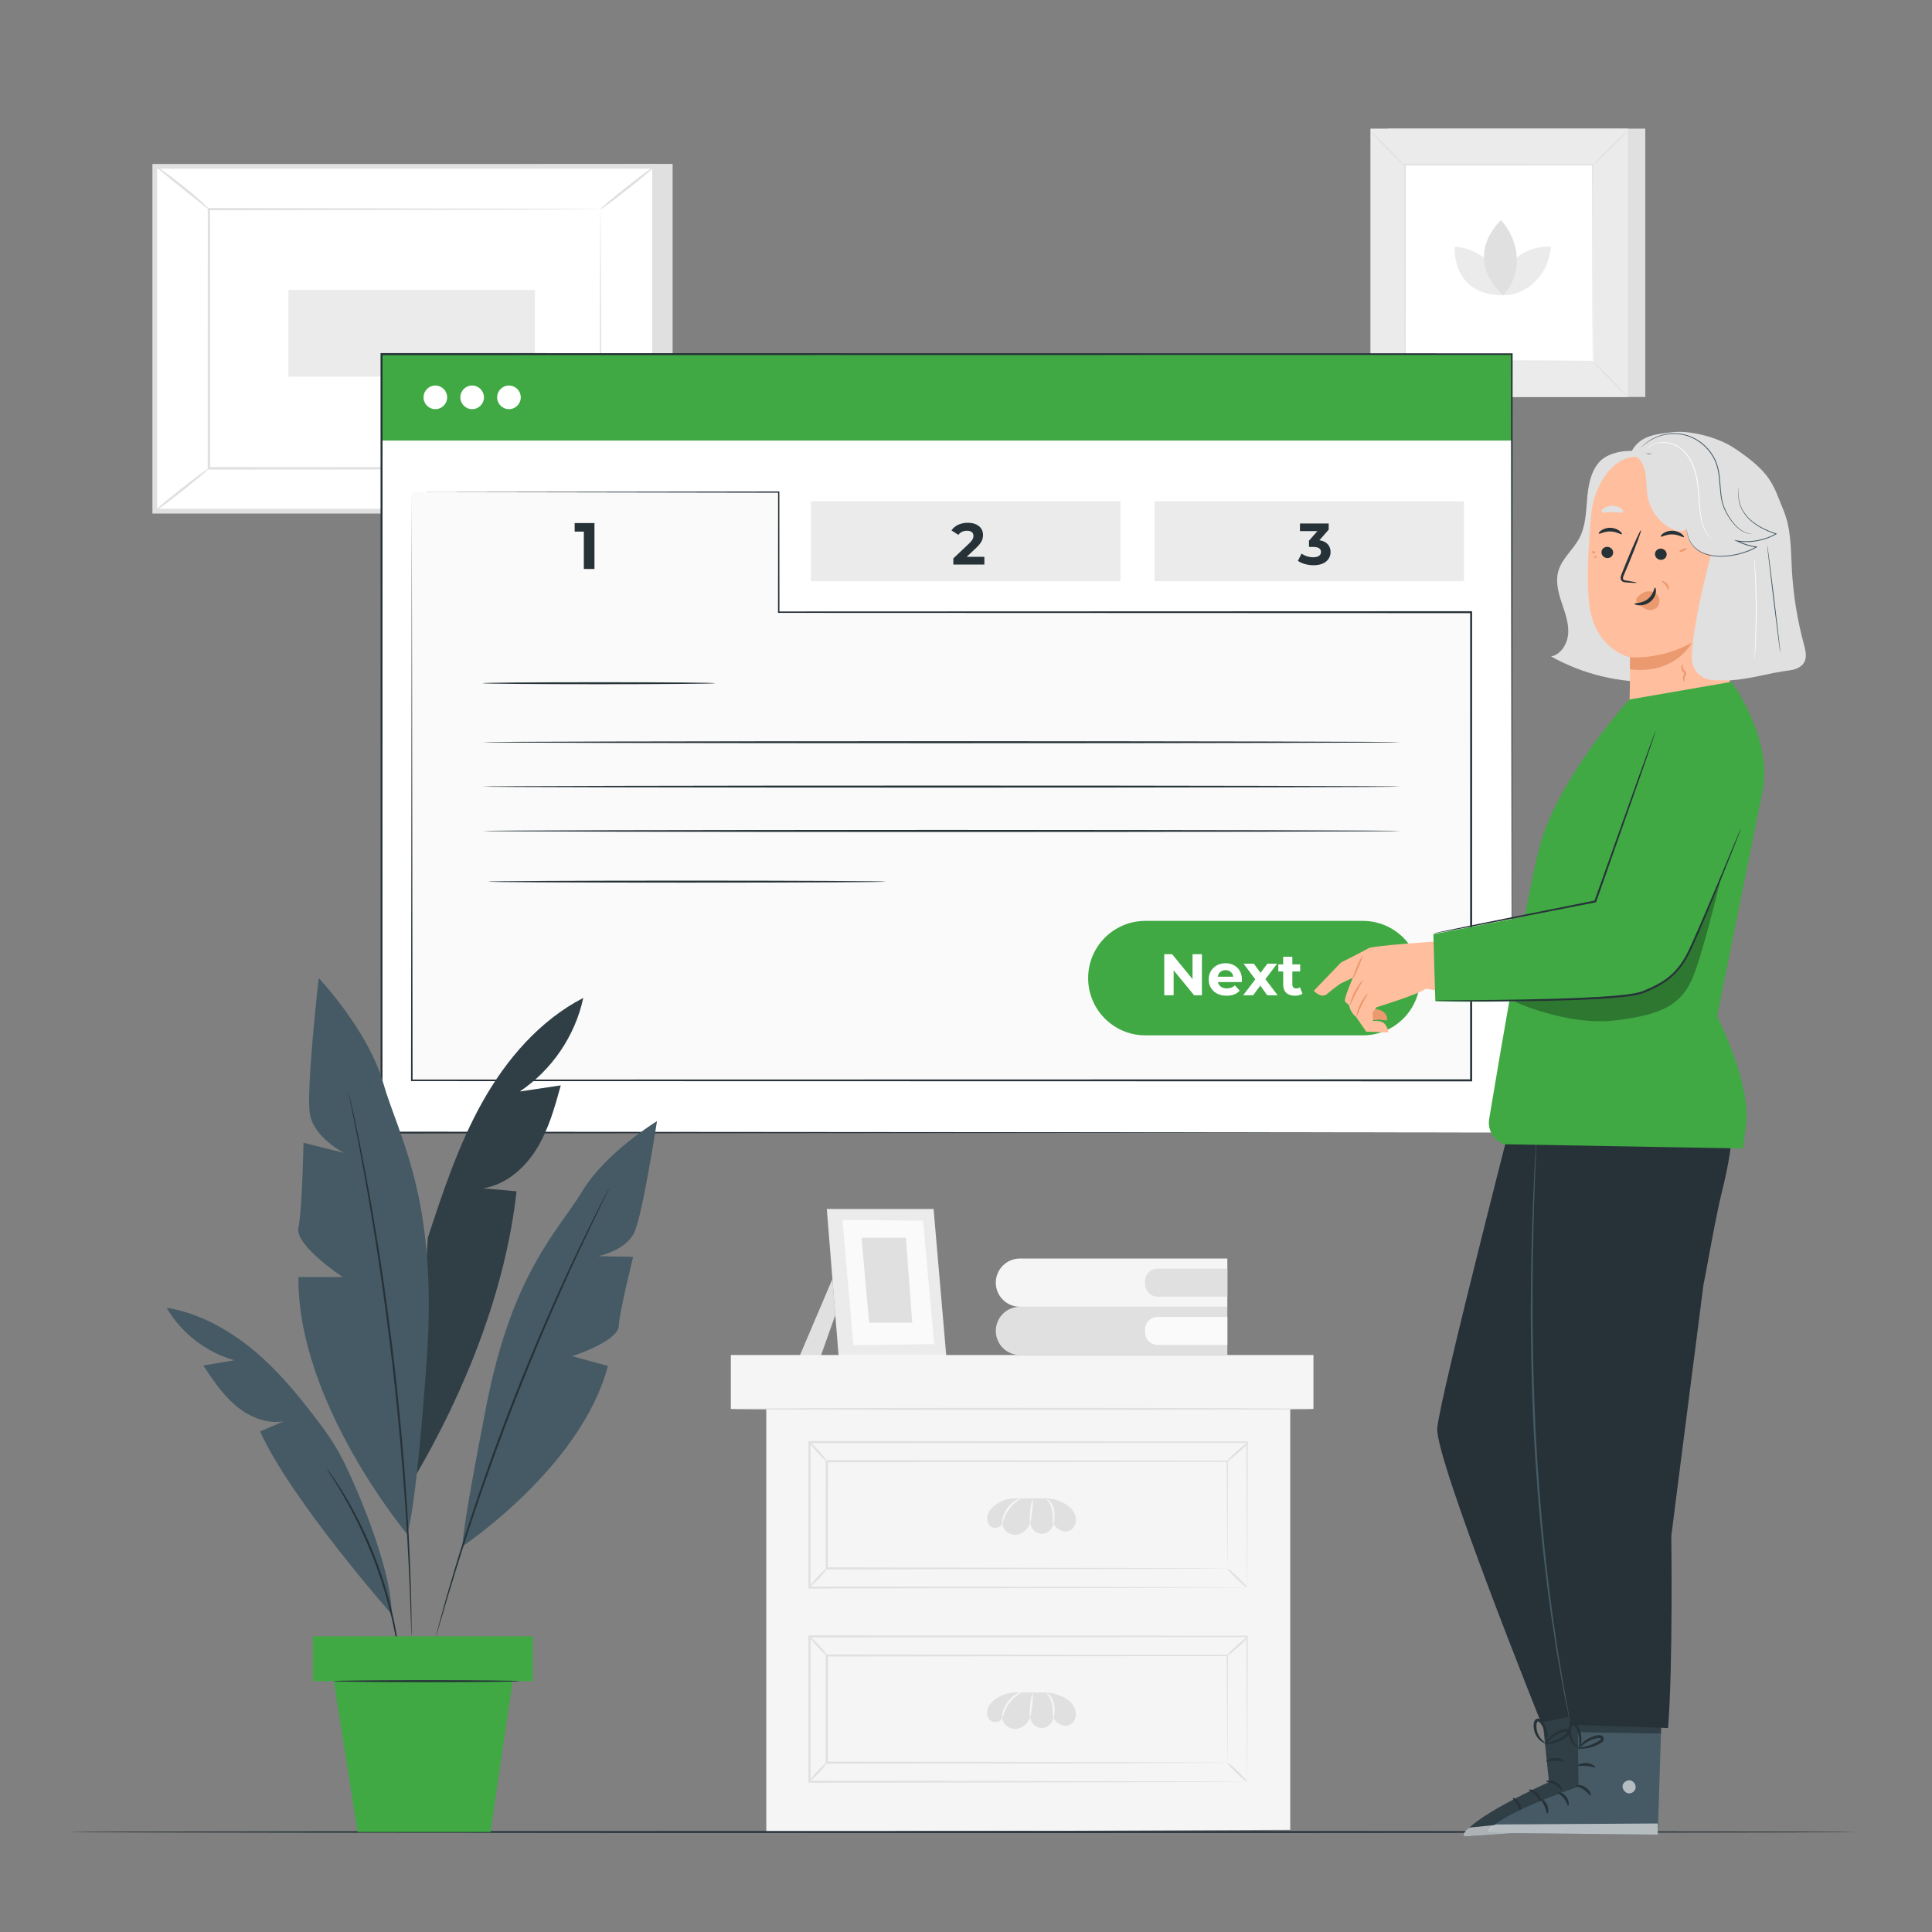 <svg width="500" height="500" viewBox="0 0 500 500" fill="none" xmlns="http://www.w3.org/2000/svg">
	<rect x="0" y="0" width="500" height="500" fill="#808080" stroke="none"/>
	<path d="M174.074 42.416V132.479H44.72L40.059 43.046L174.074 42.416Z" fill="#E0E0E0" />
	<path d="M40.059 43.046L40.059 132.289H169.414V43.046L40.059 43.046Z" fill="white" />
	<path d="M170.028 132.902H39.446V42.432H170.028V132.902ZM40.673 131.675H168.801V43.659H40.673V131.675Z" fill="#E0E0E0" />
	<path d="M155.404 54.133H54.069V121.201H155.404V54.133Z" fill="white" />
	<path d="M155.404 54.133C155.404 54.133 155.23 54.145 154.904 54.15C154.561 54.154 154.084 54.16 153.463 54.167C152.179 54.175 150.315 54.187 147.898 54.202C143.031 54.22 135.953 54.247 127.016 54.281C109.146 54.316 83.852 54.366 54.07 54.425L54.363 54.132C54.371 74.623 54.38 97.328 54.39 121.192V121.2L54.07 120.881C92.296 120.905 127.54 120.928 155.404 120.946L155.149 121.201C155.205 100.791 155.251 84.057 155.283 72.403C155.311 66.579 155.333 62.028 155.348 58.909C155.36 57.368 155.37 56.185 155.377 55.363C155.386 54.56 155.404 54.133 155.404 54.133C155.404 54.133 155.422 54.523 155.431 55.31C155.438 56.121 155.447 57.288 155.46 58.808C155.475 61.914 155.497 66.445 155.525 72.245C155.557 83.936 155.603 100.725 155.659 121.201L155.66 121.456H155.405C127.54 121.474 92.297 121.496 54.071 121.521H53.751V121.201V121.193C53.76 97.329 53.769 74.625 53.777 54.133V53.839L54.07 53.84C83.93 53.899 109.291 53.949 127.209 53.984C136.119 54.018 143.173 54.044 148.025 54.063C150.417 54.078 152.261 54.09 153.532 54.098C154.139 54.105 154.604 54.111 154.94 54.115C155.253 54.122 155.404 54.133 155.404 54.133Z" fill="#E0E0E0" />
	<path d="M40.059 42.795C40.113 42.725 40.959 43.28 42.283 44.235C43.606 45.191 45.408 46.546 47.354 48.103C49.3 49.661 51.011 51.134 52.216 52.237C53.421 53.341 54.125 54.068 54.068 54.133C53.948 54.269 50.838 51.704 46.954 48.602C43.068 45.504 39.945 42.941 40.059 42.795Z" fill="#E0E0E0" />
	<path d="M169.414 43.046C169.524 43.184 166.476 45.779 162.608 48.84C158.739 51.902 155.514 54.272 155.405 54.133C155.295 53.995 158.342 51.401 162.212 48.338C166.079 45.277 169.305 42.907 169.414 43.046Z" fill="#E0E0E0" />
	<path d="M169.312 132.302C164.505 128.406 159.697 124.509 154.889 120.612L169.312 132.302Z" fill="white" />
	<path d="M154.889 120.612C155 120.475 158.319 122.981 162.301 126.208C166.284 129.437 169.423 132.164 169.311 132.301C169.2 132.438 165.882 129.933 161.898 126.704C157.917 123.478 154.778 120.749 154.889 120.612Z" fill="#E0E0E0" />
	<path d="M40.059 132.289C39.95 132.15 42.965 129.583 46.794 126.555C50.624 123.526 53.817 121.183 53.926 121.322C54.035 121.46 51.02 124.027 47.19 127.056C43.362 130.084 40.169 132.427 40.059 132.289Z" fill="#E0E0E0" />
	<path d="M74.644 75.028V97.486H138.407V75.028H74.644Z" fill="#EBEBEB" />
	<path d="M317.638 338.19V350.675H263.954C260.507 350.675 257.712 347.88 257.712 344.433C257.712 340.986 260.507 338.191 263.954 338.191" fill="#E0E0E0" />
	<path d="M317.638 348.058H299.611C297.802 348.058 296.336 346.592 296.336 344.783V344.083C296.336 342.274 297.802 340.808 299.611 340.808H317.638V348.058Z" fill="#FAFAFA" />
	<path d="M317.638 325.706V338.19H263.954C260.507 338.19 257.712 335.395 257.712 331.948C257.712 328.501 260.507 325.706 263.954 325.706H317.638Z" fill="#F5F5F5" />
	<path d="M317.638 335.573H299.611C297.802 335.573 296.336 334.107 296.336 332.298V331.598C296.336 329.789 297.802 328.323 299.611 328.323H317.638V335.573Z" fill="#E0E0E0" />
	<path d="M215.43 330.996L206.904 351.022H212.391L216.179 340.326L215.43 330.996Z" fill="#E0E0E0" />
	<path d="M241.609 312.874L244.903 351.022H217.037L213.976 312.874H241.609Z" fill="#EBEBEB" />
	<path d="M238.887 315.901L241.772 347.853L220.855 348.128L218.03 315.715L238.887 315.901Z" fill="#FAFAFA" />
	<path d="M234.448 320.324L236.089 342.311H224.932L222.963 320.324H234.448Z" fill="#E0E0E0" />
	<path d="M339.921 350.675H189.139V364.623H339.921V350.675Z" fill="#F5F5F5" />
	<path d="M333.914 473.561L198.317 474.116V364.623H333.914V473.561Z" fill="#F5F5F5" />
	<path d="M339.921 364.623C339.921 364.773 306.165 364.894 264.534 364.894C222.889 364.894 189.139 364.773 189.139 364.623C189.139 364.473 222.888 364.352 264.534 364.352C306.165 364.352 339.921 364.473 339.921 364.623Z" fill="#E0E0E0" />
	<path d="M322.733 410.843C322.733 410.843 322.721 410.612 322.715 410.177C322.711 409.727 322.704 409.088 322.696 408.251C322.686 406.547 322.671 404.057 322.652 400.834C322.629 394.377 322.596 384.997 322.554 373.228L322.732 373.406C295.539 373.428 254.859 373.462 209.505 373.499H209.498L209.769 373.228C209.766 386.295 209.763 398.974 209.761 410.843L209.498 410.581C242.067 410.63 270.339 410.672 290.486 410.703C300.565 410.734 308.609 410.759 314.153 410.777C316.913 410.792 319.047 410.803 320.511 410.811C321.226 410.818 321.774 410.824 322.162 410.828C322.535 410.832 322.733 410.843 322.733 410.843C322.733 410.843 322.557 410.854 322.194 410.86C321.814 410.864 321.276 410.869 320.575 410.877C319.124 410.885 317.009 410.896 314.273 410.911C308.743 410.928 300.72 410.953 290.667 410.985C270.475 411.015 242.14 411.058 209.499 411.107H209.236V410.844C209.233 398.975 209.23 386.297 209.227 373.229V372.958H209.498H209.505C254.859 372.995 295.54 373.029 322.732 373.051H322.911L322.91 373.229C322.868 385.044 322.835 394.46 322.813 400.942C322.794 404.148 322.779 406.625 322.769 408.32C322.761 409.142 322.754 409.772 322.75 410.214C322.745 410.636 322.733 410.843 322.733 410.843Z" fill="#E0E0E0" />
	<path d="M213.986 405.908C214.096 406.01 213.215 407.133 212.02 408.415C210.824 409.698 209.767 410.655 209.657 410.553C209.548 410.451 210.428 409.328 211.623 408.045C212.819 406.763 213.877 405.806 213.986 405.908Z" fill="#E0E0E0" />
	<path d="M213.986 378.163C213.875 378.264 212.781 377.243 211.543 375.883C210.304 374.523 209.389 373.338 209.5 373.237C209.611 373.136 210.705 374.157 211.944 375.517C213.183 376.877 214.097 378.062 213.986 378.163Z" fill="#E0E0E0" />
	<path d="M322.935 373.346C323.052 373.457 321.967 374.669 320.47 375.957C318.972 377.246 317.748 378.256 317.647 378.16C317.53 378.049 318.614 376.837 320.113 375.548C321.61 374.261 322.834 373.25 322.935 373.346Z" fill="#E0E0E0" />
	<path d="M322.736 410.845C322.632 410.953 321.408 409.936 320.004 408.573C318.599 407.211 317.545 406.019 317.649 405.912C317.753 405.804 318.976 406.821 320.381 408.184C321.786 409.547 322.84 410.738 322.736 410.845Z" fill="#E0E0E0" />
	<path d="M317.646 405.91C317.646 405.91 317.635 405.74 317.629 405.422C317.625 405.087 317.619 404.621 317.612 404.012C317.603 402.758 317.589 400.934 317.572 398.568C317.551 393.817 317.52 386.901 317.481 378.161L317.646 378.326C293.995 378.35 256.332 378.389 213.991 378.432H213.985L214.256 378.161C214.254 387.699 214.252 396.998 214.25 405.91L213.985 405.645C243.579 405.693 269.455 405.735 287.954 405.766C297.206 405.798 304.612 405.824 309.724 405.842C312.266 405.857 314.235 405.869 315.59 405.877C316.248 405.884 316.754 405.89 317.116 405.894C317.462 405.898 317.646 405.91 317.646 405.91C317.646 405.91 317.484 405.922 317.15 405.927C316.796 405.931 316.301 405.937 315.656 405.944C314.314 405.952 312.364 405.964 309.847 405.979C304.749 405.997 297.364 406.022 288.138 406.055C269.593 406.085 243.652 406.127 213.984 406.175L213.719 406.176V405.91C213.717 396.998 213.715 387.698 213.713 378.161V377.89H213.984H213.99C256.331 377.933 293.995 377.971 317.645 377.996H317.811L317.81 378.162C317.771 386.945 317.74 393.894 317.718 398.667C317.701 401.017 317.687 402.828 317.678 404.074C317.67 404.67 317.665 405.127 317.661 405.455C317.657 405.762 317.646 405.91 317.646 405.91Z" fill="#E0E0E0" />
	<path d="M276.087 389.449C275.236 388.879 274.281 388.498 273.303 388.183C272.414 387.896 271.486 387.755 270.552 387.755H262.921C260.673 387.755 258.47 388.554 256.843 390.105C256.439 390.49 256.121 390.87 255.934 391.205C255.279 392.379 255.249 394.016 256.23 394.935C257.211 395.854 259.215 395.406 259.381 394.072C259.333 395.835 261.135 397.311 262.894 397.192C264.653 397.073 266.15 395.628 266.647 393.937C266.628 395.434 267.906 396.831 269.399 396.944C270.891 397.057 272.367 395.869 272.575 394.387C273.517 395.613 274.911 396.759 276.518 396.238C277.435 395.94 278.113 395.135 278.345 394.199C278.822 392.267 277.633 390.484 276.087 389.449Z" fill="#E0E0E0" />
	<path d="M264.28 387.721C264.359 387.868 262.52 388.663 261.146 390.59C259.735 392.491 259.544 394.484 259.38 394.455C259.315 394.451 259.267 393.948 259.422 393.151C259.574 392.357 259.975 391.281 260.707 390.271C261.442 389.264 262.342 388.551 263.051 388.162C263.762 387.769 264.256 387.66 264.28 387.721Z" fill="#F5F5F5" />
	<path d="M267.203 388.038C267.351 388.061 267.331 389.42 267.157 391.071C266.984 392.723 266.721 394.055 266.572 394.047C266.423 394.039 266.443 392.681 266.618 391.014C266.793 389.347 267.055 388.015 267.203 388.038Z" fill="#F5F5F5" />
	<path d="M270.883 387.951C270.917 387.895 271.315 388.055 271.768 388.557C272.223 389.05 272.668 389.901 272.84 390.905C273.011 391.907 272.938 392.814 272.854 393.451C272.765 394.09 272.661 394.476 272.587 394.47C272.511 394.464 272.481 394.064 272.471 393.428C272.457 392.794 272.464 391.922 272.305 390.998C272.146 390.077 271.802 389.297 271.463 388.791C271.131 388.28 270.833 388.018 270.883 387.951Z" fill="#F5F5F5" />
	<path d="M322.733 461.11C322.733 461.11 322.721 460.879 322.715 460.444C322.711 459.995 322.704 459.355 322.696 458.518C322.686 456.814 322.671 454.324 322.652 451.101C322.629 444.644 322.596 435.264 322.554 423.495L322.732 423.673C295.539 423.695 254.859 423.729 209.505 423.766H209.498L209.769 423.495C209.766 436.562 209.763 449.241 209.761 461.11L209.498 460.847C242.067 460.896 270.339 460.938 290.486 460.969C300.565 461 308.609 461.026 314.153 461.043C316.913 461.058 319.047 461.069 320.511 461.077C321.226 461.084 321.774 461.09 322.162 461.094C322.535 461.099 322.733 461.11 322.733 461.11C322.733 461.11 322.557 461.121 322.194 461.127C321.814 461.131 321.276 461.136 320.575 461.144C319.124 461.152 317.009 461.163 314.273 461.178C308.743 461.195 300.72 461.22 290.667 461.252C270.475 461.282 242.14 461.325 209.499 461.374H209.236V461.111C209.233 449.242 209.23 436.563 209.227 423.496V423.225H209.498H209.505C254.859 423.262 295.54 423.296 322.732 423.318H322.911L322.91 423.496C322.868 435.311 322.835 444.727 322.813 451.209C322.794 454.415 322.779 456.892 322.769 458.587C322.761 459.409 322.754 460.039 322.75 460.481C322.745 460.904 322.733 461.11 322.733 461.11Z" fill="#E0E0E0" />
	<path d="M213.986 456.176C214.096 456.278 213.215 457.401 212.02 458.683C210.824 459.966 209.767 460.923 209.657 460.821C209.548 460.719 210.428 459.597 211.623 458.313C212.819 457.031 213.877 456.074 213.986 456.176Z" fill="#E0E0E0" />
	<path d="M213.986 428.43C213.875 428.531 212.781 427.51 211.543 426.15C210.304 424.79 209.389 423.605 209.5 423.504C209.611 423.403 210.705 424.424 211.944 425.784C213.183 427.145 214.097 428.329 213.986 428.43Z" fill="#E0E0E0" />
	<path d="M322.935 423.613C323.052 423.724 321.967 424.936 320.47 426.224C318.972 427.513 317.748 428.523 317.647 428.428C317.53 428.317 318.614 427.105 320.113 425.816C321.61 424.529 322.834 423.518 322.935 423.613Z" fill="#E0E0E0" />
	<path d="M322.736 461.113C322.632 461.221 321.408 460.203 320.004 458.841C318.599 457.479 317.545 456.287 317.649 456.18C317.753 456.072 318.976 457.089 320.381 458.452C321.786 459.814 322.84 461.006 322.736 461.113Z" fill="#E0E0E0" />
	<path d="M317.646 456.178C317.646 456.178 317.635 456.008 317.629 455.689C317.625 455.354 317.619 454.888 317.612 454.279C317.603 453.025 317.589 451.201 317.572 448.835C317.551 444.084 317.52 437.168 317.481 428.428L317.646 428.593C293.995 428.617 256.332 428.655 213.991 428.699H213.985L214.256 428.428C214.254 437.966 214.252 447.265 214.25 456.177L213.985 455.912C243.579 455.96 269.455 456.002 287.954 456.033C297.206 456.065 304.612 456.091 309.724 456.109C312.266 456.124 314.235 456.136 315.59 456.144C316.248 456.151 316.754 456.157 317.116 456.161C317.462 456.166 317.646 456.178 317.646 456.178C317.646 456.178 317.484 456.19 317.15 456.195C316.796 456.199 316.301 456.205 315.656 456.212C314.314 456.22 312.364 456.232 309.847 456.247C304.749 456.265 297.364 456.29 288.138 456.323C269.593 456.353 243.652 456.395 213.984 456.443L213.719 456.444V456.178C213.717 447.266 213.715 437.966 213.713 428.429V428.158H213.984H213.99C256.331 428.201 293.995 428.239 317.645 428.264H317.811L317.81 428.429C317.771 437.212 317.74 444.161 317.718 448.934C317.701 451.284 317.687 453.095 317.678 454.341C317.67 454.937 317.665 455.394 317.661 455.722C317.657 456.029 317.646 456.178 317.646 456.178Z" fill="#E0E0E0" />
	<path d="M276.087 439.717C275.236 439.147 274.281 438.766 273.303 438.451C272.414 438.165 271.486 438.023 270.552 438.023H262.921C260.673 438.023 258.47 438.822 256.843 440.374C256.439 440.759 256.121 441.139 255.934 441.474C255.279 442.648 255.249 444.285 256.23 445.204C257.211 446.124 259.215 445.675 259.381 444.341C259.333 446.104 261.135 447.58 262.894 447.461C264.653 447.342 266.15 445.897 266.647 444.206C266.628 445.703 267.906 447.1 269.399 447.213C270.891 447.326 272.367 446.138 272.575 444.656C273.517 445.882 274.911 447.028 276.518 446.507C277.435 446.21 278.113 445.404 278.345 444.468C278.822 442.534 277.633 440.752 276.087 439.717Z" fill="#E0E0E0" />
	<path d="M264.28 437.988C264.359 438.135 262.52 438.931 261.146 440.858C259.735 442.759 259.544 444.753 259.38 444.723C259.315 444.719 259.267 444.216 259.422 443.418C259.574 442.624 259.975 441.548 260.707 440.538C261.442 439.531 262.342 438.818 263.051 438.429C263.762 438.037 264.256 437.928 264.28 437.988Z" fill="#F5F5F5" />
	<path d="M267.203 438.306C267.351 438.329 267.331 439.688 267.157 441.339C266.984 442.991 266.721 444.323 266.572 444.315C266.423 444.307 266.443 442.949 266.618 441.282C266.793 439.615 267.055 438.283 267.203 438.306Z" fill="#F5F5F5" />
	<path d="M270.883 438.219C270.917 438.164 271.315 438.323 271.768 438.825C272.223 439.318 272.668 440.169 272.84 441.173C273.011 442.175 272.938 443.082 272.854 443.719C272.765 444.358 272.661 444.744 272.587 444.738C272.511 444.732 272.481 444.332 272.471 443.696C272.457 443.062 272.464 442.19 272.305 441.266C272.146 440.345 271.802 439.564 271.463 439.059C271.131 438.547 270.833 438.286 270.883 438.219Z" fill="#F5F5F5" />
	<path d="M425.796 33.291H359.178V102.734H425.796V33.291Z" fill="#E0E0E0" />
	<path d="M421.284 33.291H354.666V102.734H421.284V33.291Z" fill="#EBEBEB" />
	<path d="M412.329 42.626H363.622V93.399H412.329V42.626Z" fill="white" />
	<path d="M363.622 93.737C363.655 93.776 363.187 94.3 362.405 95.117C361.623 95.934 360.527 97.042 359.302 98.249C358.076 99.456 356.953 100.535 356.126 101.302C355.3 102.07 354.77 102.527 354.735 102.491C354.699 102.455 355.165 101.933 355.947 101.116C356.729 100.3 357.827 99.189 359.056 97.978C360.284 96.768 361.41 95.688 362.237 94.92C363.062 94.154 363.589 93.698 363.622 93.737Z" fill="#E0E0E0" />
	<path d="M412.329 93.612C412.368 93.58 412.892 94.047 413.709 94.829C414.526 95.611 415.634 96.707 416.841 97.932C418.048 99.158 419.127 100.281 419.894 101.108C420.662 101.934 421.119 102.464 421.083 102.499C421.047 102.535 420.525 102.069 419.708 101.287C418.892 100.505 417.781 99.407 416.571 98.178C415.361 96.95 414.281 95.824 413.513 94.997C412.745 94.172 412.29 93.645 412.329 93.612Z" fill="#E0E0E0" />
	<path d="M412.196 42.762C412.163 42.723 412.631 42.199 413.413 41.382C414.195 40.566 415.291 39.457 416.516 38.25C417.742 37.042 418.865 35.964 419.692 35.197C420.519 34.429 421.048 33.972 421.083 34.008C421.119 34.044 420.653 34.566 419.872 35.383C419.09 36.2 417.992 37.31 416.763 38.521C415.535 39.731 414.409 40.811 413.582 41.579C412.755 42.345 412.228 42.8 412.196 42.762Z" fill="#E0E0E0" />
	<path d="M363.488 42.886C363.449 42.919 362.924 42.451 362.108 41.669C361.291 40.887 360.183 39.791 358.976 38.566C357.769 37.34 356.69 36.216 355.923 35.39C355.155 34.564 354.698 34.034 354.734 33.999C354.77 33.963 355.292 34.429 356.109 35.21C356.925 35.992 358.036 37.09 359.246 38.319C360.456 39.547 361.536 40.673 362.304 41.5C363.072 42.327 363.527 42.854 363.488 42.886Z" fill="#E0E0E0" />
	<path d="M412.196 93.399C412.196 93.399 412.19 93.313 412.187 93.154C412.185 92.985 412.182 92.751 412.178 92.447C412.174 91.815 412.167 90.899 412.159 89.709C412.149 87.309 412.135 83.811 412.117 79.364C412.097 70.473 412.07 57.801 412.036 42.626L412.195 42.785C398.017 42.792 381.364 42.8 363.626 42.809H363.621L363.804 42.626C363.795 61.262 363.786 78.697 363.778 93.399L363.621 93.242C378.183 93.275 390.306 93.303 398.801 93.322C403.049 93.34 406.387 93.353 408.677 93.363C409.812 93.371 410.685 93.377 411.288 93.381C411.578 93.385 411.8 93.388 411.962 93.39C412.114 93.393 412.196 93.399 412.196 93.399C412.196 93.399 412.126 93.405 411.98 93.408C411.822 93.41 411.605 93.413 411.323 93.417C410.727 93.421 409.865 93.427 408.742 93.435C406.46 93.445 403.134 93.458 398.901 93.476C390.382 93.495 378.225 93.523 363.622 93.556H363.465V93.399C363.457 78.697 363.448 61.262 363.439 42.626V42.443H363.622H363.627C381.365 42.452 398.018 42.46 412.196 42.467H412.356V42.626C412.322 57.843 412.295 70.551 412.275 79.466C412.257 83.897 412.243 87.383 412.233 89.775C412.225 90.952 412.219 91.858 412.214 92.482C412.21 92.779 412.207 93.006 412.205 93.172C412.202 93.326 412.196 93.399 412.196 93.399Z" fill="#E0E0E0" />
	<path d="M376.477 63.838C376.477 63.838 375.434 76.409 389.048 76.409C389.047 69.7 383.513 64.404 376.477 63.838Z" fill="#EBEBEB" />
	<path d="M401.388 63.847C401.388 63.847 388.817 62.804 388.817 76.418C395.525 76.418 400.821 70.883 401.388 63.847Z" fill="#EBEBEB" />
	<path d="M388.444 56.966C388.444 56.966 378.174 66.185 389.006 76.408C394.043 71.071 393.617 62.701 388.444 56.966Z" fill="#E0E0E0" />
	<path d="M17.402 474.116C17.402 473.972 121.1 473.856 248.989 473.856C376.922 473.856 480.598 473.973 480.598 474.116C480.598 474.259 376.922 474.376 248.989 474.376C121.1 474.377 17.402 474.26 17.402 474.116Z" fill="#263238" />
	<path d="M391.257 111.87H98.743V293.11H391.257V111.87Z" fill="white" />
	<path d="M391.257 91.646H98.743V114.02H391.257V91.646Z" fill="#40A944" />
	<path d="M106.574 127.347V279.592H380.728V158.432H201.535V127.347H106.574Z" fill="#FAFAFA" />
	<path d="M153.846 135.371V147.249H151.097V137.577H148.722V135.371H153.846Z" fill="#263238" />
	<path d="M289.966 129.716H209.891V150.406H289.966V129.716Z" fill="#EBEBEB" />
	<path d="M254.752 144.101V146.105H246.721V144.511L250.82 140.639C251.761 139.743 251.928 139.197 251.928 138.68C251.928 137.845 251.352 137.359 250.228 137.359C249.317 137.359 248.542 137.708 248.026 138.422L246.234 137.268C247.054 136.069 248.542 135.294 250.455 135.294C252.823 135.294 254.402 136.509 254.402 138.437C254.402 139.469 254.114 140.411 252.626 141.792L250.182 144.1L254.752 144.101Z" fill="#263238" />
	<path d="M378.86 129.716H298.785V150.406H378.86V129.716Z" fill="#EBEBEB" />
	<path d="M344.352 142.856C344.352 144.648 342.97 146.287 339.949 146.287C338.462 146.287 336.928 145.877 335.895 145.148L336.852 143.265C337.657 143.872 338.78 144.222 339.888 144.222C341.119 144.222 341.877 143.721 341.877 142.856C341.877 142.051 341.285 141.55 339.888 141.55H338.765V139.926L340.951 137.451H336.427V135.477H343.866V137.071L341.467 139.804C343.38 140.108 344.352 141.292 344.352 142.856Z" fill="#263238" />
	<path d="M185.139 176.818C185.139 176.962 171.634 177.078 154.978 177.078C138.317 177.078 124.815 176.961 124.815 176.818C124.815 176.675 138.317 176.558 154.978 176.558C171.634 176.557 185.139 176.674 185.139 176.818Z" fill="#263238" />
	<path d="M362.486 192.084C362.486 192.228 309.277 192.344 243.656 192.344C178.012 192.344 124.815 192.227 124.815 192.084C124.815 191.94 178.012 191.824 243.656 191.824C309.278 191.823 362.486 191.94 362.486 192.084Z" fill="#263238" />
	<path d="M362.486 203.567C362.486 203.711 309.277 203.827 243.656 203.827C178.012 203.827 124.815 203.71 124.815 203.567C124.815 203.423 178.012 203.307 243.656 203.307C309.278 203.307 362.486 203.424 362.486 203.567Z" fill="#263238" />
	<path d="M362.486 215.051C362.486 215.195 309.277 215.311 243.656 215.311C178.012 215.311 124.815 215.194 124.815 215.051C124.815 214.907 178.012 214.791 243.656 214.791C309.278 214.79 362.486 214.907 362.486 215.051Z" fill="#263238" />
	<path d="M229.267 228.163C229.267 228.307 206.201 228.423 177.754 228.423C149.297 228.423 126.236 228.306 126.236 228.163C126.236 228.019 149.297 227.903 177.754 227.903C206.201 227.903 229.267 228.019 229.267 228.163Z" fill="#263238" />
	<path d="M352.702 267.948H296.42C288.24 267.948 281.609 261.317 281.609 253.137C281.609 244.957 288.24 238.326 296.42 238.326H352.702C360.882 238.326 367.513 244.957 367.513 253.137C367.513 261.317 360.882 267.948 352.702 267.948Z" fill="#40A944" />
	<path d="M311.054 246.943V257.571H309.036L303.737 251.119V257.571H301.307V246.943H303.342L308.625 253.396V246.943H311.054Z" fill="white" />
	<path d="M321.367 254.155H315.187C315.416 255.173 316.281 255.795 317.526 255.795C318.391 255.795 319.013 255.537 319.575 255.006L320.836 256.372C320.076 257.237 318.938 257.693 317.465 257.693C314.642 257.693 312.805 255.917 312.805 253.487C312.805 251.043 314.672 249.281 317.162 249.281C319.561 249.281 321.414 250.89 321.414 253.517C321.413 253.699 321.382 253.957 321.367 254.155ZM315.157 252.773H319.18C319.013 251.741 318.239 251.073 317.176 251.073C316.098 251.073 315.324 251.726 315.157 252.773Z" fill="white" />
	<path d="M327.956 257.571L326.165 255.066L324.312 257.571H321.731L324.874 253.457L321.838 249.403H324.495L326.225 251.787L328.001 249.403H330.522L327.485 253.396L330.643 257.571H327.956Z" fill="white" />
	<path d="M337.069 257.176C336.584 257.526 335.87 257.693 335.141 257.693C333.212 257.693 332.089 256.706 332.089 254.762V251.407H330.828V249.585H332.089V247.596H334.457V249.585H336.491V251.407H334.457V254.732C334.457 255.43 334.837 255.81 335.474 255.81C335.823 255.81 336.172 255.703 336.43 255.506L337.069 257.176Z" fill="white" />
	<path d="M106.574 127.347C107.811 127.345 142.009 127.286 201.535 127.184H201.698V127.348C201.705 136.956 201.711 147.394 201.719 158.433L201.535 158.249C250.564 158.231 311.983 158.209 380.727 158.184H380.977V158.434C380.98 196.25 380.984 237.19 380.988 279.573V279.593V279.853H380.728C275.733 279.829 179.615 279.808 106.574 279.791H106.375V279.592C106.497 186.041 106.572 128.941 106.574 127.347C106.576 128.939 106.651 186.041 106.773 279.592L106.574 279.393C179.615 279.377 275.733 279.355 380.728 279.331L380.468 279.591V279.571C380.472 237.188 380.475 196.248 380.479 158.432L380.728 158.681C311.984 158.656 250.565 158.634 201.536 158.616H201.351V158.432C201.358 147.393 201.365 136.955 201.372 127.347L201.535 127.51C142.009 127.408 107.81 127.349 106.574 127.347Z" fill="#263238" />
	<path d="M115.723 102.832C115.723 104.52 114.355 105.887 112.668 105.887C110.98 105.887 109.613 104.519 109.613 102.832C109.613 101.145 110.981 99.777 112.668 99.777C114.355 99.777 115.723 101.145 115.723 102.832Z" fill="white" />
	<path d="M125.247 102.832C125.247 104.52 123.879 105.887 122.192 105.887C120.505 105.887 119.137 104.519 119.137 102.832C119.137 101.145 120.505 99.777 122.192 99.777C123.879 99.777 125.247 101.145 125.247 102.832Z" fill="white" />
	<path d="M134.771 102.832C134.771 104.52 133.403 105.887 131.715 105.887C130.028 105.887 128.66 104.519 128.66 102.832C128.66 101.145 130.028 99.777 131.715 99.777C133.403 99.777 134.771 101.145 134.771 102.832Z" fill="white" />
	<path d="M391.257 293.111C391.255 291.394 391.175 214.201 391.048 91.646L391.257 91.855C310.201 91.869 208.673 91.887 98.767 91.906H98.743L99.003 91.646C98.995 163.588 98.987 231.932 98.98 293.111L98.742 292.873C271.311 293.013 389.139 293.109 391.257 293.111C389.141 293.113 271.311 293.209 98.744 293.349H98.506V293.111C98.499 231.932 98.491 163.588 98.483 91.646V91.386H98.743H98.767C208.672 91.405 310.201 91.423 391.257 91.437H391.467V91.647C391.339 214.201 391.259 291.395 391.257 293.111Z" fill="#263238" />
	<path d="M150.94 258.274C139.693 264.1 131.069 274.13 124.868 285.174C118.667 296.218 114.67 308.337 110.711 320.368L107.247 382.418C120.333 360.155 130.837 333.984 133.675 308.316C130.772 308.057 127.869 307.799 124.967 307.54C130.806 306.649 135.707 302.418 138.825 297.402C141.943 292.386 143.548 286.601 145.115 280.906C141.573 281.432 138.032 281.959 134.49 282.485C142.811 276.933 148.842 268.054 150.94 258.274Z" fill="#455A64" />
	<g opacity="0.3">
		<path d="M150.94 258.274C139.693 264.1 131.069 274.13 124.868 285.174C118.667 296.218 114.67 308.337 110.711 320.368L107.247 382.418C120.333 360.155 130.837 333.984 133.675 308.316C130.772 308.057 127.869 307.799 124.967 307.54C130.806 306.649 135.707 302.418 138.825 297.402C141.943 292.386 143.548 286.601 145.115 280.906C141.573 281.432 138.032 281.959 134.49 282.485C142.811 276.933 148.842 268.054 150.94 258.274Z" fill="black" />
	</g>
	<path d="M105.31 396.958C105.31 396.958 76.906 362.96 77.234 330.505H88.708C88.708 330.505 76.245 322.309 77.231 317.72C78.217 313.13 78.545 295.755 78.545 295.755L89.036 298.378C89.036 298.378 81.168 294.444 80.185 288.215C79.202 281.986 82.48 253.137 82.48 253.137C82.48 253.137 95.265 266.578 99.199 280.347C103.133 294.116 113.459 310.18 110.427 352.142C107.394 394.104 105.31 396.958 105.31 396.958Z" fill="#455A64" />
	<path d="M119.71 400.167C119.71 400.167 150.483 379.667 157.32 353.502L148.095 350.992C148.095 350.992 159.908 347.13 160.119 343.224C160.33 339.318 163.868 325.277 163.868 325.277L154.86 325.09C154.86 325.09 162.046 323.649 164.2 318.856C166.353 314.063 170.029 290.152 170.029 290.152C170.029 290.152 156.809 298.161 150.634 308.37C144.459 318.579 132.642 329.235 125.899 363.634C119.158 398.035 119.71 400.167 119.71 400.167Z" fill="#455A64" />
	<path d="M90.238 282.779C90.247 282.777 90.281 282.897 90.34 283.132C90.402 283.393 90.483 283.739 90.587 284.178C90.8 285.131 91.102 286.484 91.487 288.213C91.88 289.964 92.338 292.113 92.834 294.614C93.339 297.113 93.928 299.957 94.504 303.115C95.72 309.418 97.003 316.955 98.324 325.339C99.604 333.73 100.883 342.975 102.02 352.704C103.134 362.439 103.998 371.734 104.666 380.197C105.293 388.663 105.763 396.294 106.017 402.708C106.177 405.914 106.252 408.817 106.331 411.365C106.418 413.913 106.463 416.109 106.479 417.904C106.498 419.675 106.513 421.061 106.523 422.037C106.522 422.488 106.522 422.843 106.521 423.112C106.518 423.354 106.512 423.478 106.503 423.479C106.494 423.479 106.482 423.355 106.468 423.113C106.455 422.845 106.439 422.49 106.418 422.039C106.384 421.064 106.337 419.678 106.276 417.909C106.228 416.115 106.154 413.922 106.039 411.375C105.933 408.828 105.832 405.928 105.649 402.725C105.348 396.316 104.839 388.692 104.187 380.234C103.493 371.779 102.615 362.492 101.502 352.763C100.366 343.041 99.103 333.8 97.849 325.411C96.555 317.028 95.31 309.49 94.141 303.181C93.589 300.021 93.025 297.174 92.548 294.67C92.079 292.165 91.651 290.011 91.288 288.254C90.943 286.517 90.674 285.157 90.484 284.2C90.402 283.756 90.337 283.407 90.288 283.143C90.246 282.904 90.229 282.781 90.238 282.779Z" fill="#263238" />
	<path d="M101.37 417.777C101.37 417.777 75.377 388.284 67.306 370.455L73.399 367.852C68.983 368.581 64.458 366.683 61.033 363.8C57.608 360.917 55.094 357.126 52.628 353.39L60.655 352.034C53.356 349.986 46.926 345.005 43.118 338.449C52.59 340.006 61.158 345.209 68.219 351.711C73.937 356.977 78.78 363.09 83.43 369.335C85.698 372.382 87.683 375.628 89.337 379.047C93.704 388.078 101.385 406.945 101.37 417.777Z" fill="#455A64" />
	<path d="M157.729 307.319C157.737 307.323 157.696 307.425 157.609 307.619C157.507 307.838 157.375 308.12 157.209 308.476C156.832 309.255 156.302 310.351 155.626 311.748C154.232 314.579 152.257 318.697 149.868 323.809C147.471 328.917 144.713 335.043 141.75 341.888C138.812 348.744 135.682 356.324 132.569 364.349C129.473 372.384 126.688 380.1 124.25 387.15C121.837 394.209 119.756 400.598 118.093 405.99C116.422 411.379 115.113 415.754 114.24 418.786C113.801 420.274 113.456 421.441 113.211 422.271C113.095 422.646 113.002 422.944 112.931 423.174C112.865 423.377 112.827 423.479 112.818 423.477C112.809 423.475 112.83 423.367 112.879 423.16C112.938 422.926 113.014 422.624 113.11 422.243C113.333 421.407 113.646 420.23 114.046 418.73C114.859 415.68 116.116 411.287 117.742 405.881C119.36 400.472 121.407 394.067 123.797 386.994C126.213 379.93 128.986 372.202 132.085 364.16C135.201 356.128 138.347 348.547 141.312 341.696C144.302 334.856 147.096 328.74 149.537 323.65C151.97 318.556 153.996 314.46 155.447 311.656C156.16 310.278 156.72 309.196 157.118 308.427C157.303 308.081 157.45 307.806 157.564 307.593C157.664 307.409 157.721 307.315 157.729 307.319Z" fill="#263238" />
	<path d="M103.575 430.415C103.557 430.417 103.515 430.23 103.452 429.873C103.385 429.458 103.301 428.94 103.199 428.308C103.1 427.627 102.973 426.795 102.793 425.834C102.618 424.873 102.45 423.773 102.188 422.571C101.722 420.157 101.054 417.305 100.203 414.17C99.324 411.042 98.247 407.635 96.932 404.123C95.597 400.618 94.154 397.348 92.746 394.419C91.312 391.503 89.929 388.922 88.683 386.802C88.085 385.727 87.484 384.791 86.981 383.954C86.481 383.114 86.026 382.406 85.651 381.83C85.31 381.288 85.03 380.844 84.806 380.488C84.618 380.178 84.526 380.01 84.54 380C84.555 379.99 84.675 380.138 84.892 380.429C85.138 380.771 85.444 381.197 85.819 381.718C86.221 382.278 86.702 382.972 87.226 383.799C87.755 384.623 88.379 385.549 89 386.616C90.29 388.719 91.713 391.293 93.177 394.21C94.615 397.14 96.079 400.42 97.42 403.942C98.741 407.47 99.81 410.898 100.667 414.047C101.496 417.203 102.129 420.075 102.551 422.506C102.79 423.716 102.933 424.824 103.082 425.792C103.235 426.76 103.333 427.598 103.401 428.284C103.464 428.922 103.516 429.445 103.557 429.864C103.586 430.222 103.593 430.413 103.575 430.415Z" fill="#263238" />
	<path d="M137.874 423.477H80.984V435.082H137.874V423.477Z" fill="#40A944" />
	<path d="M86.405 435.082L92.558 474.116H126.935L132.671 435.082H86.405Z" fill="#40A944" />
	<path d="M134.384 435.082C134.384 435.226 123.622 435.342 110.349 435.342C97.072 435.342 86.312 435.225 86.312 435.082C86.312 434.938 97.072 434.822 110.349 434.822C123.622 434.822 134.384 434.938 134.384 435.082Z" fill="#263238" />
	<path d="M398.551 438.766L400.879 461.198C400.879 461.198 378.86 471.098 378.886 475.285L422.543 472.333L420.35 437.232L398.551 438.766Z" fill="#455A64" />
	<g opacity="0.3">
		<path d="M398.551 438.766L400.879 461.198C400.879 461.198 378.86 471.098 378.886 475.285L422.543 472.333L420.35 437.232L398.551 438.766Z" fill="black" />
	</g>
	<g opacity="0.6">
		<path d="M414.25 458.394C415.111 458.568 415.759 459.479 415.62 460.346C415.482 461.213 414.561 461.88 413.698 461.721C412.835 461.562 412.023 460.493 412.258 459.647C412.492 458.801 413.616 458.077 414.416 458.438" fill="white" />
	</g>
	<g opacity="0.6">
		<path d="M422.543 472.334L422.184 468.804L380.461 472.954C380.461 472.954 378.575 473.931 378.887 475.285L422.543 472.334Z" fill="white" />
	</g>
	<path d="M400.156 461.024C400.177 461.237 401.25 461.261 402.345 461.876C403.456 462.462 404.059 463.349 404.25 463.251C404.444 463.196 404.04 461.943 402.7 461.222C401.368 460.49 400.097 460.831 400.156 461.024Z" fill="#263238" />
	<path d="M395.706 463.228C395.671 463.438 396.619 463.738 397.404 464.591C398.214 465.421 398.462 466.383 398.674 466.359C398.877 466.379 398.94 465.12 397.943 464.079C396.957 463.028 395.697 463.024 395.706 463.228Z" fill="#263238" />
	<path d="M393.475 468.884C393.672 468.917 393.896 467.831 393.27 466.701C392.652 465.565 391.615 465.173 391.537 465.357C391.428 465.54 392.118 466.123 392.618 467.059C393.14 467.982 393.262 468.877 393.475 468.884Z" fill="#263238" />
	<path d="M400.194 455.853C400.297 456.041 401.255 455.681 402.465 455.681C403.675 455.656 404.64 455.998 404.739 455.807C404.852 455.645 403.883 454.917 402.457 454.937C401.032 454.946 400.078 455.693 400.194 455.853Z" fill="#263238" />
	<path d="M399.806 451.319C399.81 451.407 400.661 451.482 401.992 451.16C402.654 450.998 403.429 450.726 404.232 450.302C404.633 450.09 405.041 449.841 405.443 449.551C405.635 449.408 405.865 449.262 406.068 448.992C406.289 448.754 406.385 448.179 406.089 447.851C405.843 447.531 405.438 447.413 405.122 447.427C404.8 447.438 404.543 447.521 404.31 447.596C403.832 447.747 403.387 447.939 402.982 448.154C402.173 448.59 401.528 449.116 401.055 449.614C400.106 450.621 399.814 451.44 399.889 451.476C399.99 451.54 400.438 450.839 401.416 449.995C401.904 449.575 402.534 449.132 403.292 448.765C403.672 448.583 404.084 448.421 404.521 448.293C404.975 448.14 405.368 448.11 405.501 448.308C405.549 448.384 405.557 448.414 405.469 448.556C405.377 448.688 405.199 448.822 405.009 448.964C404.64 449.242 404.266 449.487 403.898 449.702C403.162 450.131 402.451 450.438 401.839 450.655C400.614 451.089 399.795 451.203 399.806 451.319Z" fill="#263238" />
	<path d="M400.105 451.605C400.183 451.633 400.554 450.84 400.539 449.454C400.529 448.767 400.402 447.941 400.079 447.08C399.916 446.651 399.702 446.214 399.432 445.79C399.147 445.376 398.796 444.82 397.963 444.781C397.53 444.794 397.194 445.156 397.091 445.452C396.967 445.757 396.955 446.012 396.921 446.269C396.875 446.784 396.918 447.284 397.019 447.742C397.219 448.662 397.652 449.409 398.106 449.937C399.036 451.011 399.942 451.205 399.955 451.132C400.019 451.02 399.248 450.659 398.522 449.616C398.164 449.102 397.83 448.415 397.691 447.608C397.621 447.207 397.598 446.777 397.645 446.342C397.682 445.873 397.831 445.488 398.008 445.523C398.225 445.505 398.618 445.83 398.821 446.187C399.071 446.563 399.277 446.952 399.443 447.336C399.77 448.106 399.94 448.854 400.014 449.489C400.161 450.767 399.987 451.581 400.105 451.605Z" fill="#263238" />
	<path d="M394.033 278.62C394.033 278.62 372.551 361.797 371.959 369.636C371.366 377.475 398.801 445.744 398.801 445.744L419.937 441.753C419.937 441.753 418.594 341.808 417.909 339.848C417.224 337.888 423.31 288.769 423.31 288.769L394.033 278.62Z" fill="#263238" />
	<path d="M408.27 439.81L408.503 462.362C408.503 462.362 385.659 470.173 385.296 474.345L429.033 474.801L430.116 440.31L408.27 439.81Z" fill="#455A64" />
	<g opacity="0.6">
		<path d="M422.078 460.812C422.919 461.065 423.479 462.032 423.261 462.882C423.043 463.732 422.064 464.311 421.219 464.073C420.374 463.835 419.666 462.695 419.978 461.874C420.29 461.053 421.476 460.436 422.239 460.871" fill="white" />
	</g>
	<g opacity="0.6">
		<path d="M429.034 474.801L429.01 471.915L387.081 472.17C387.081 472.17 385.112 472.967 385.297 474.345L429.034 474.801Z" fill="white" />
	</g>
	<path d="M407.801 462.121C407.803 462.335 408.868 462.459 409.902 463.173C410.954 463.86 411.472 464.798 411.671 464.719C411.869 464.683 411.583 463.397 410.316 462.555C409.057 461.702 407.759 461.924 407.801 462.121Z" fill="#263238" />
	<path d="M403.164 463.902C403.11 464.108 404.026 464.495 404.728 465.416C405.457 466.317 405.615 467.299 405.828 467.295C406.028 467.334 406.208 466.086 405.312 464.957C404.428 463.819 403.174 463.698 403.164 463.902Z" fill="#263238" />
	<path d="M400.418 469.326C400.611 469.377 400.935 468.317 400.417 467.133C399.907 465.945 398.911 465.458 398.817 465.634C398.692 465.807 399.324 466.451 399.735 467.429C400.168 468.397 400.206 469.3 400.418 469.326Z" fill="#263238" />
	<path d="M408.318 456.976C408.403 457.173 409.39 456.903 410.595 457.016C411.802 457.104 412.731 457.534 412.847 457.353C412.975 457.202 412.078 456.388 410.656 456.275C409.236 456.151 408.217 456.806 408.318 456.976Z" fill="#263238" />
	<g opacity="0.3">
		<path d="M408.322 444.277L408.358 448.296L429.862 448.649L429.982 445.032L408.322 444.277Z" fill="black" />
	</g>
	<path d="M408.355 452.425C408.351 452.513 409.191 452.667 410.546 452.47C411.22 452.371 412.017 452.172 412.856 451.824C413.275 451.65 413.704 451.44 414.131 451.189C414.336 451.065 414.577 450.94 414.805 450.691C415.047 450.475 415.198 449.911 414.933 449.557C414.717 449.215 414.325 449.06 414.01 449.045C413.688 449.026 413.424 449.085 413.184 449.138C412.694 449.243 412.234 449.393 411.811 449.571C410.965 449.93 410.274 450.393 409.757 450.845C408.718 451.759 408.35 452.548 408.422 452.591C408.517 452.664 409.028 452.008 410.08 451.259C410.605 450.886 411.274 450.504 412.063 450.208C412.458 450.062 412.883 449.939 413.33 449.852C413.797 449.742 414.19 449.749 414.304 449.958C414.345 450.038 414.351 450.069 414.251 450.202C414.147 450.324 413.957 450.442 413.755 450.566C413.362 450.808 412.966 451.018 412.58 451.198C411.807 451.557 411.071 451.797 410.442 451.956C409.18 452.272 408.354 452.31 408.355 452.425Z" fill="#263238" />
	<path d="M408.626 452.739C408.701 452.774 409.144 452.019 409.258 450.638C409.312 449.953 409.262 449.119 409.02 448.232C408.897 447.789 408.725 447.335 408.496 446.888C408.251 446.449 407.953 445.863 407.127 445.746C406.695 445.719 406.326 446.048 406.196 446.333C406.044 446.625 406.009 446.879 405.951 447.131C405.857 447.64 405.854 448.141 405.912 448.606C406.026 449.541 406.387 450.325 406.79 450.893C407.616 452.048 408.501 452.326 408.52 452.254C408.594 452.148 407.86 451.717 407.234 450.611C406.925 450.066 406.657 449.35 406.594 448.535C406.561 448.129 406.578 447.699 406.667 447.27C406.747 446.807 406.931 446.436 407.104 446.488C407.321 446.49 407.682 446.85 407.852 447.225C408.067 447.623 408.235 448.029 408.365 448.426C408.619 449.223 408.719 449.983 408.733 450.623C408.759 451.909 408.51 452.703 408.626 452.739Z" fill="#263238" />
	<path d="M447.943 278.62L443.916 273.24L394.767 274.593L401.822 362.04L406.196 446.333L431.691 447.223C432.993 430.952 432.527 397.548 432.527 397.548L434.356 383.182L440.843 332.589C441.335 330.44 443.139 319.714 444.997 311.123C446.063 306.187 450.081 293.337 447.943 278.62Z" fill="#263238" />
	<path d="M397.628 294.715C397.637 294.715 397.639 294.848 397.634 295.107C397.626 295.39 397.616 295.77 397.602 296.256C397.562 297.293 397.505 298.775 397.431 300.672C397.346 302.589 397.248 304.934 397.167 307.658C397.082 310.382 396.951 313.483 396.888 316.913C396.701 323.771 396.6 331.94 396.633 341.009C396.701 350.078 396.919 360.048 397.429 370.502C397.967 380.958 398.759 390.901 399.657 399.926C400.152 404.434 400.589 408.722 401.132 412.718C401.394 414.717 401.616 416.653 401.883 418.506C402.154 420.358 402.414 422.135 402.662 423.833C403.129 427.231 403.678 430.286 404.112 432.976C404.537 435.668 404.958 437.977 405.313 439.862C405.65 441.729 405.913 443.189 406.098 444.21C406.179 444.689 406.242 445.064 406.289 445.343C406.329 445.599 406.346 445.731 406.337 445.733C406.328 445.735 406.295 445.606 406.238 445.354C406.179 445.078 406.099 444.705 405.997 444.23C405.791 443.213 405.497 441.759 405.12 439.898C404.735 438.018 404.286 435.713 403.834 433.024C403.373 430.337 402.8 427.284 402.31 423.887C402.051 422.19 401.78 420.412 401.498 418.561C401.22 416.708 400.988 414.773 400.717 412.773C400.156 408.775 399.702 404.486 399.195 399.975C398.271 390.944 397.465 380.993 396.926 370.529C396.416 360.067 396.212 350.089 396.169 341.013C396.162 331.937 396.299 323.764 396.532 316.905C396.618 313.474 396.774 310.373 396.886 307.649C396.994 304.925 397.12 302.58 397.235 300.664C397.349 298.769 397.438 297.288 397.5 296.252C397.534 295.767 397.561 295.387 397.581 295.105C397.605 294.847 397.62 294.715 397.628 294.715Z" fill="#455A64" />
	<path d="M405.858 163.756C405.984 161.041 404.971 158.421 404.117 155.841C403.263 153.261 402.551 150.472 403.278 147.853C404.192 144.559 407.158 142.269 408.748 139.243C410.346 136.203 410.458 132.636 410.74 129.213C411.022 125.791 411.603 122.168 413.87 119.589C416.739 116.327 424.254 115.74 427.796 118.254C428.344 137.712 432.953 157.412 428.789 176.426C419.298 176.83 409.708 174.539 401.424 169.89C404.089 169.347 405.732 166.471 405.858 163.756Z" fill="#E0E0E0" />
	<path d="M447.33 182.571L450.012 128.847C450.116 126.687 448.55 124.807 446.407 124.519L424.475 118.308C417.422 117.359 412.47 125.937 411.821 133.024C411.1 140.898 410.53 150.54 411.297 156.452C412.84 168.34 421.868 170.104 421.868 170.104C421.858 181.812 421.621 182.681 421.621 182.681L426.088 191.893L447.33 182.571Z" fill="#FFBE9D" />
	<path d="M414.459 142.851C414.408 143.652 415.044 144.355 415.879 144.424C416.712 144.492 417.431 143.901 417.483 143.1C417.534 142.299 416.898 141.595 416.065 141.526C415.229 141.457 414.51 142.05 414.459 142.851Z" fill="#263238" />
	<path d="M413.772 138.104C413.954 138.307 415.129 137.489 416.762 137.54C418.394 137.567 419.569 138.442 419.752 138.247C419.842 138.161 419.66 137.798 419.149 137.403C418.646 137.01 417.78 136.617 416.763 136.593C415.745 136.57 414.879 136.92 414.376 137.289C413.862 137.659 413.682 138.012 413.772 138.104Z" fill="#263238" />
	<path d="M428.312 143.309C428.261 144.11 428.897 144.813 429.732 144.882C430.565 144.95 431.284 144.359 431.335 143.558C431.386 142.757 430.75 142.053 429.917 141.984C429.081 141.915 428.363 142.508 428.312 143.309Z" fill="#263238" />
	<path d="M429.818 138.864C430.001 139.067 431.177 138.249 432.808 138.3C434.44 138.327 435.615 139.201 435.798 139.006C435.887 138.92 435.708 138.557 435.194 138.162C434.691 137.769 433.826 137.376 432.808 137.351C431.79 137.328 430.924 137.678 430.421 138.047C429.909 138.42 429.728 138.773 429.818 138.864Z" fill="#263238" />
	<path d="M423.546 150.809C423.556 150.717 422.546 150.512 420.907 150.255C420.491 150.2 420.099 150.106 420.037 149.819C419.947 149.515 420.135 149.07 420.351 148.591C420.772 147.593 421.212 146.547 421.674 145.45C423.515 140.977 424.861 137.294 424.68 137.222C424.499 137.149 422.86 140.716 421.019 145.189C420.575 146.292 420.151 147.344 419.747 148.35C419.576 148.819 419.289 149.349 419.484 149.981C419.587 150.296 419.887 150.53 420.153 150.61C420.418 150.699 420.652 150.71 420.859 150.728C422.51 150.865 423.537 150.901 423.546 150.809Z" fill="#263238" />
	<path d="M421.869 170.104C421.869 170.104 429.816 170.844 437.839 166.326C437.839 166.326 433.621 174.648 421.808 173.204L421.869 170.104Z" fill="#EB996E" />
	<path d="M423.678 154.699C424.5 153.604 425.81 152.956 427.037 153.038C427.888 153.095 428.71 153.512 429.153 154.268C429.596 155.024 429.591 156.132 429.039 156.906C428.417 157.778 427.278 158.034 426.361 157.784C425.445 157.534 424.701 156.881 423.998 156.229C423.804 156.048 423.605 155.86 423.499 155.603C423.392 155.347 423.399 155.004 423.587 154.776" fill="#EB996E" />
	<path d="M428.321 152.075C428.056 152.052 428.002 153.825 426.449 155.04C424.899 156.259 423.014 156.007 422.994 156.254C422.966 156.365 423.405 156.61 424.202 156.655C424.984 156.704 426.133 156.485 427.084 155.742C428.032 154.997 428.459 153.978 428.54 153.253C428.628 152.513 428.442 152.068 428.321 152.075Z" fill="#263238" />
	<path d="M429.287 132.12C429.435 132.569 431.072 132.405 432.981 132.69C434.897 132.937 436.426 133.542 436.692 133.151C436.811 132.964 436.553 132.538 435.941 132.091C435.334 131.644 434.357 131.208 433.211 131.047C432.064 130.888 431.006 131.041 430.3 131.305C429.588 131.568 429.224 131.907 429.287 132.12Z" fill="#E0E0E0" />
	<path d="M414.507 132.499C414.784 132.878 415.92 132.525 417.273 132.545C418.627 132.518 419.765 132.865 420.039 132.485C420.16 132.3 419.99 131.923 419.499 131.558C419.016 131.194 418.199 130.885 417.268 130.886C416.338 130.889 415.523 131.202 415.041 131.569C414.553 131.937 414.385 132.314 414.507 132.499Z" fill="#E0E0E0" />
	<path d="M421.858 117.635C423.89 112.77 428.288 112.344 433 111.84C437.712 111.337 444.71 113.284 448.603 115.833C451.64 117.822 455.059 120.338 457.24 123.15C459.332 125.847 460.267 128.931 461.56 132.04C463.575 136.882 463.45 142.234 463.734 147.428C464.09 153.951 465.137 160.44 466.854 166.768C467.469 169.036 468.098 171.75 464.888 173.055C464.295 173.296 463.66 173.43 463.02 173.508C458.029 174.111 453.21 175.728 447.667 176.082L444.243 176.074C439.908 176.074 437.692 173.286 437.84 169.745C438.286 159.055 443.501 141.497 444.074 138.128C444.074 138.128 445.874 114.47 421.858 117.635Z" fill="#E0E0E0" />
	<path d="M423.429 118.116C424.966 119.201 425.669 121.137 425.921 123.002C426.173 124.867 426.065 126.773 426.413 128.622C427.109 132.321 429.731 135.601 433.185 137.095C434.285 137.571 435.798 137.764 436.478 136.776C436.345 139.386 438.011 141.992 440.435 142.967C442.188 143.672 444.154 143.561 445.998 143.971C447.842 144.382 449.779 145.653 449.874 147.54L450.65 134.4L446.957 122.781L435.598 116.02L423.429 118.116Z" fill="#E0E0E0" />
	<path d="M443.556 139.778C443.574 139.752 443.11 139.534 442.471 138.899C441.842 138.26 441.126 137.136 440.68 135.587C440.218 134.043 440.038 132.12 439.887 129.99C439.728 127.862 439.636 125.494 439.085 123.068C438.532 120.654 437.496 118.428 435.989 116.862C435.24 116.084 434.396 115.46 433.508 115.08C432.627 114.69 431.738 114.494 430.923 114.442C429.28 114.336 427.974 114.824 427.22 115.322C427.022 115.436 426.867 115.568 426.731 115.678C426.591 115.783 426.485 115.888 426.405 115.977C426.24 116.15 426.156 116.243 426.162 116.248C426.186 116.275 426.5 115.866 427.266 115.396C428.022 114.93 429.306 114.477 430.912 114.601C432.5 114.713 434.4 115.425 435.839 117.005C437.304 118.543 438.319 120.732 438.866 123.118C439.411 125.515 439.51 127.874 439.681 130.004C439.843 132.135 440.04 134.072 440.528 135.632C440.999 137.195 441.751 138.33 442.409 138.96C443.078 139.587 443.556 139.778 443.556 139.778Z" fill="white" />
	<path d="M453.425 138.193C453.434 138.151 452.763 138.199 451.689 137.761C450.622 137.321 449.255 136.267 448.064 134.572C447.473 133.727 446.884 132.748 446.397 131.637C445.905 130.529 445.632 129.249 445.468 127.893C445.304 126.534 445.246 125.093 445.089 123.601C445.005 122.856 444.902 122.097 444.728 121.338C444.552 120.58 444.303 119.825 443.978 119.093C442.639 116.167 440.191 114.017 437.629 112.976C435.051 111.903 432.422 111.972 430.412 112.488C428.374 112.995 426.905 113.915 425.991 114.628C425.076 115.353 424.672 115.862 424.672 115.862C424.675 115.865 424.706 115.839 424.765 115.787C424.832 115.725 424.916 115.647 425.02 115.551C425.13 115.445 425.267 115.315 425.442 115.176C425.615 115.036 425.805 114.862 426.044 114.697C426.967 114.011 428.433 113.123 430.45 112.642C432.44 112.152 435.024 112.103 437.549 113.166C440.06 114.198 442.46 116.316 443.772 119.185C444.091 119.903 444.334 120.64 444.508 121.386C444.68 122.133 444.783 122.883 444.868 123.623C445.028 125.104 445.09 126.548 445.26 127.917C445.431 129.284 445.714 130.584 446.224 131.711C446.725 132.835 447.326 133.813 447.932 134.664C449.152 136.365 450.559 137.42 451.653 137.841C452.201 138.048 452.65 138.138 452.955 138.168C453.097 138.177 453.212 138.185 453.304 138.191C453.385 138.197 453.425 138.197 453.425 138.193Z" fill="#455A64" />
	<path d="M436.477 136.777C436.474 136.777 436.475 136.815 436.481 136.888C436.489 136.973 436.5 137.08 436.513 137.215C436.531 137.358 436.54 137.538 436.578 137.747C436.621 137.957 436.67 138.197 436.725 138.467C436.88 138.997 437.071 139.659 437.48 140.345C437.873 141.034 438.457 141.758 439.273 142.359C440.896 143.597 443.39 144.173 446.089 144.044C447.444 143.984 448.867 143.771 450.309 143.388C451.749 143.004 453.227 142.477 454.617 141.656L454.887 141.497L454.576 141.452C452.916 141.213 451.228 140.708 449.629 139.92L449.545 139.879L449.476 140.091C453.2 140.706 456.891 139.873 459.712 138.255L459.916 138.138L459.693 138.066C457.327 137.299 455.228 136.27 453.62 134.992C452.008 133.72 450.96 132.178 450.453 130.778C449.934 129.366 449.955 128.152 449.933 127.349C449.963 126.955 449.987 126.646 450.004 126.422C450.01 126.325 450.014 126.246 450.018 126.182C450.02 126.128 450.02 126.1 450.017 126.1C450.014 126.1 450.009 126.126 450.001 126.18C449.993 126.244 449.983 126.321 449.97 126.418C449.945 126.643 449.91 126.952 449.866 127.347C449.867 128.155 449.825 129.382 450.335 130.822C450.832 132.25 451.886 133.83 453.512 135.13C455.133 136.437 457.248 137.484 459.629 138.265L459.61 138.076C456.823 139.662 453.183 140.476 449.514 139.87L448.752 139.744L449.446 140.082L449.531 140.123C451.151 140.921 452.863 141.433 454.546 141.672L454.504 141.468C453.144 142.275 451.68 142.802 450.257 143.186C448.83 143.569 447.421 143.786 446.082 143.852C443.412 143.992 440.958 143.44 439.359 142.244C438.555 141.663 437.975 140.961 437.579 140.289C437.167 139.62 436.967 138.97 436.802 138.448C436.741 138.182 436.686 137.945 436.638 137.738C436.594 137.532 436.579 137.353 436.554 137.212C436.533 137.079 436.516 136.972 436.503 136.888C436.489 136.813 436.481 136.776 436.477 136.777Z" fill="#455A64" />
	<path d="M460.771 169.122C460.833 169.115 460.114 162.789 459.167 154.994C458.219 147.196 457.4 140.882 457.338 140.889C457.276 140.896 457.994 147.22 458.943 155.018C459.891 162.813 460.709 169.128 460.771 169.122Z" fill="#455A64" />
	<path d="M454.069 170.659C454.077 170.66 454.09 170.568 454.109 170.393C454.127 170.196 454.151 169.942 454.18 169.628C454.238 168.963 454.306 168 454.374 166.809C454.512 164.427 454.629 161.133 454.62 157.493C454.608 153.852 454.471 150.557 454.319 148.176C454.244 146.986 454.171 146.023 454.109 145.358C454.078 145.044 454.053 144.79 454.033 144.593C454.013 144.418 453.999 144.327 453.991 144.327C453.983 144.328 453.982 144.42 453.987 144.596C453.996 144.793 454.007 145.048 454.02 145.363C454.054 146.055 454.101 147.012 454.159 148.183C454.27 150.564 454.382 153.855 454.393 157.493C454.403 161.129 454.31 164.421 454.213 166.802C454.162 167.974 454.121 168.931 454.091 169.623C454.079 169.939 454.07 170.193 454.062 170.391C454.059 170.566 454.061 170.659 454.069 170.659Z" fill="white" />
	<path d="M436.512 141.956C436.57 142.088 436.197 142.379 435.68 142.607C435.162 142.835 434.696 142.913 434.638 142.782C434.58 142.65 434.952 142.359 435.47 142.131C435.987 141.902 436.454 141.824 436.512 141.956Z" fill="#EB996E" />
	<path d="M431.78 152.682C431.631 152.684 431.52 152.05 431.055 151.461C430.608 150.859 430.024 150.586 430.065 150.443C430.077 150.301 430.897 150.393 431.469 151.145C432.045 151.891 431.92 152.707 431.78 152.682Z" fill="#EB996E" />
	<path d="M412.868 143.047C412.794 143.172 412.591 143.19 412.389 143.162C412.188 143.129 411.999 143.05 411.967 142.909C411.933 142.771 412.16 142.6 412.469 142.648C412.777 142.694 412.942 142.926 412.868 143.047Z" fill="#EB996E" />
	<path d="M413.145 144.017C413.216 144.142 413.166 144.305 413.032 144.382C412.898 144.459 412.732 144.419 412.66 144.295C412.589 144.17 412.639 144.007 412.773 143.93C412.907 143.853 413.074 143.892 413.145 144.017Z" fill="#EB996E" />
	<path d="M435.855 176.368C435.797 176.396 435.599 176.162 435.549 175.684C435.526 175.449 435.547 175.157 435.661 174.854C435.793 174.532 435.917 174.343 435.815 174.194C435.725 174.007 435.413 173.775 435.273 173.453C435.131 173.147 435.109 172.842 435.146 172.602C435.224 172.11 435.485 171.91 435.531 171.951C435.598 171.992 435.486 172.238 435.514 172.62C435.526 172.809 435.58 173.03 435.699 173.233C435.798 173.441 436.048 173.568 436.28 173.959C436.396 174.158 436.388 174.453 436.309 174.626C436.239 174.808 436.153 174.931 436.103 175.04C435.994 175.263 435.941 175.49 435.917 175.685C435.87 176.077 435.927 176.341 435.855 176.368Z" fill="#EB996E" />
	<path d="M448.069 176.472L421.661 181.037C421.661 181.037 404.015 200.396 398.793 217.917C395.711 228.256 387.918 274.421 385.396 289.583C384.928 292.396 386.526 295.138 389.202 296.125L451.075 297.231C451.075 297.231 451.075 297.231 451.878 291.122C453.263 280.589 444.378 262.964 444.378 262.964L455.959 205.709C459.285 191.369 448.069 176.472 448.069 176.472Z" fill="#40A944" />
	<g opacity="0.3">
		<path d="M428.479 252.308C422.359 255.628 391.723 259.121 391.723 259.121C391.723 259.121 405.427 265.55 418.044 264.075C430.66 262.6 435.142 259.678 437.965 253.254C440.787 246.83 446.072 224.384 446.072 224.384C446.072 224.384 434.598 248.988 428.479 252.308Z" fill="black" />
	</g>
	<path d="M357.101 263.884C357.542 263.943 357.983 264.001 358.424 264.06C358.569 264.079 358.729 264.095 358.85 264.013C359.003 263.908 359.026 263.692 359.007 263.508C358.943 262.864 358.555 262.279 358.039 261.888C357.523 261.497 356.889 261.286 356.249 261.186C355.954 261.14 355.625 261.124 355.383 261.3C355.143 261.475 355.058 261.788 355 262.079C354.921 262.473 354.861 262.872 354.822 263.272C354.803 263.465 354.799 263.687 354.937 263.823C355.043 263.928 355.204 263.95 355.352 263.967C355.918 264.031 356.536 263.819 357.101 263.884Z" fill="#EB996E" />
	<path d="M354.147 245.413C352.899 246.147 347.044 249.096 347.044 249.096L340.019 256.411C340.019 256.411 341.922 258.565 343.476 257.217C345.03 255.869 346.879 254.58 346.879 254.58L350.131 253.016C350.131 253.016 347.761 258.493 348.074 259.076C348.388 259.659 349.108 260.047 349.108 260.047C349.108 260.047 349.348 261.934 350.943 263.168L353.588 266.999L359.286 267.19C359.286 267.19 359.229 265.797 358.248 264.868C357.267 263.938 355.344 264.271 355.344 264.271L355.209 262.05L356.279 260.668C356.279 260.668 366.98 257.39 368.993 255.888L371.884 256.328L372.765 243.59C372.765 243.59 355.395 244.679 354.147 245.413Z" fill="#FFBE9D" />
	<path d="M353.947 257.163C354.054 257.246 353.205 258.46 352.421 260.093C351.626 261.721 351.2 263.14 351.069 263.107C350.952 263.085 351.187 261.573 352.007 259.892C352.817 258.207 353.857 257.085 353.947 257.163Z" fill="#EB996E" />
	<path d="M352.693 253.637C352.801 253.715 351.929 255.066 351.024 256.818C350.111 258.567 349.508 260.057 349.382 260.014C349.267 259.978 349.684 258.392 350.615 256.606C351.539 254.817 352.597 253.563 352.693 253.637Z" fill="#EB996E" />
	<path d="M352.668 247.386C352.767 247.447 352.196 248.744 351.554 250.395C350.909 252.048 350.177 253.319 350.056 253.251C349.955 253.193 350.482 251.875 351.127 250.221C351.771 248.564 352.549 247.313 352.668 247.386Z" fill="#EB996E" />
	<path d="M430.728 182.437C433.015 179.629 434.18 180.453 440.217 179.287C441.978 178.947 443.966 179.597 445.899 180.688C451.525 183.863 455.073 189.766 455.67 196.198L455.226 203.886L436.285 247.901C436.285 247.901 432.828 257.688 416.773 257.875C413.787 257.91 402.438 258.813 391.722 259.122C381.3 259.422 371.461 259.128 371.461 259.128L370.953 241.772L412.776 233.682L430.728 182.437Z" fill="#40A944" />
	<path d="M428.477 189.172C428.485 189.175 428.467 189.251 428.424 189.398C428.369 189.572 428.303 189.785 428.221 190.046C428.019 190.65 427.743 191.476 427.394 192.52C426.641 194.703 425.577 197.79 424.267 201.589C421.569 209.266 417.865 219.805 413.774 231.447C413.541 232.106 413.308 232.762 413.092 233.372L413.045 233.505L412.907 233.532C401.247 235.812 390.783 237.858 383.184 239.344C379.43 240.054 376.387 240.631 374.236 241.038C373.211 241.222 372.401 241.367 371.806 241.473C371.552 241.514 371.344 241.547 371.173 241.574C371.03 241.594 370.956 241.6 370.954 241.592C370.952 241.584 371.023 241.561 371.163 241.526C371.332 241.486 371.537 241.437 371.787 241.378C372.378 241.25 373.183 241.075 374.2 240.854C376.344 240.41 379.377 239.782 383.118 239.008C390.709 237.484 401.163 235.385 412.811 233.047L412.626 233.207C412.842 232.597 413.074 231.941 413.307 231.282C417.452 219.659 421.204 209.137 423.937 201.473C425.309 197.697 426.424 194.626 427.212 192.457C427.598 191.426 427.903 190.611 428.126 190.014C428.226 189.76 428.308 189.552 428.376 189.383C428.435 189.24 428.469 189.169 428.477 189.172Z" fill="#263238" />
	<path d="M450.542 214.421C450.55 214.424 450.525 214.513 450.466 214.682C450.394 214.878 450.305 215.124 450.194 215.428C449.929 216.116 449.562 217.069 449.096 218.277C448.129 220.746 446.711 224.312 444.923 228.703C443.126 233.091 440.995 238.318 438.436 244.048C437.786 245.474 437.131 246.95 436.282 248.383C435.425 249.794 434.409 251.177 433.15 252.371C431.899 253.573 430.416 254.559 428.844 255.383C428.059 255.8 427.246 256.172 426.423 256.531L425.177 257.051L423.839 257.42C422.042 257.814 420.259 258 418.5 258.165C416.742 258.332 415.007 258.438 413.302 258.543C409.892 258.727 406.602 258.852 403.467 258.93C397.197 259.094 391.551 259.138 386.809 259.147C382.067 259.151 378.231 259.117 375.58 259.076C374.286 259.048 373.265 259.026 372.527 259.01C372.203 258.997 371.942 258.986 371.733 258.978C371.554 258.968 371.463 258.958 371.463 258.949C371.463 258.94 371.555 258.932 371.734 258.925C371.943 258.92 372.204 258.913 372.528 258.905C373.266 258.897 374.286 258.887 375.581 258.873C378.273 258.85 382.098 258.818 386.807 258.778C391.546 258.722 397.19 258.64 403.453 258.45C406.585 258.358 409.87 258.224 413.272 258.033C414.971 257.925 416.703 257.817 418.451 257.649C420.197 257.485 421.98 257.295 423.714 256.914L424.983 256.568L426.217 256.054C427.031 255.7 427.832 255.333 428.603 254.925C430.147 254.117 431.586 253.163 432.798 252.002C434.018 250.849 435.009 249.51 435.857 248.124C436.685 246.736 437.344 245.272 437.998 243.851C440.575 238.146 442.743 232.931 444.582 228.564C446.396 224.218 447.87 220.688 448.907 218.203C449.411 217.01 449.808 216.07 450.095 215.39C450.226 215.093 450.331 214.854 450.415 214.663C450.491 214.499 450.533 214.418 450.542 214.421Z" fill="#263238" />
</svg>
